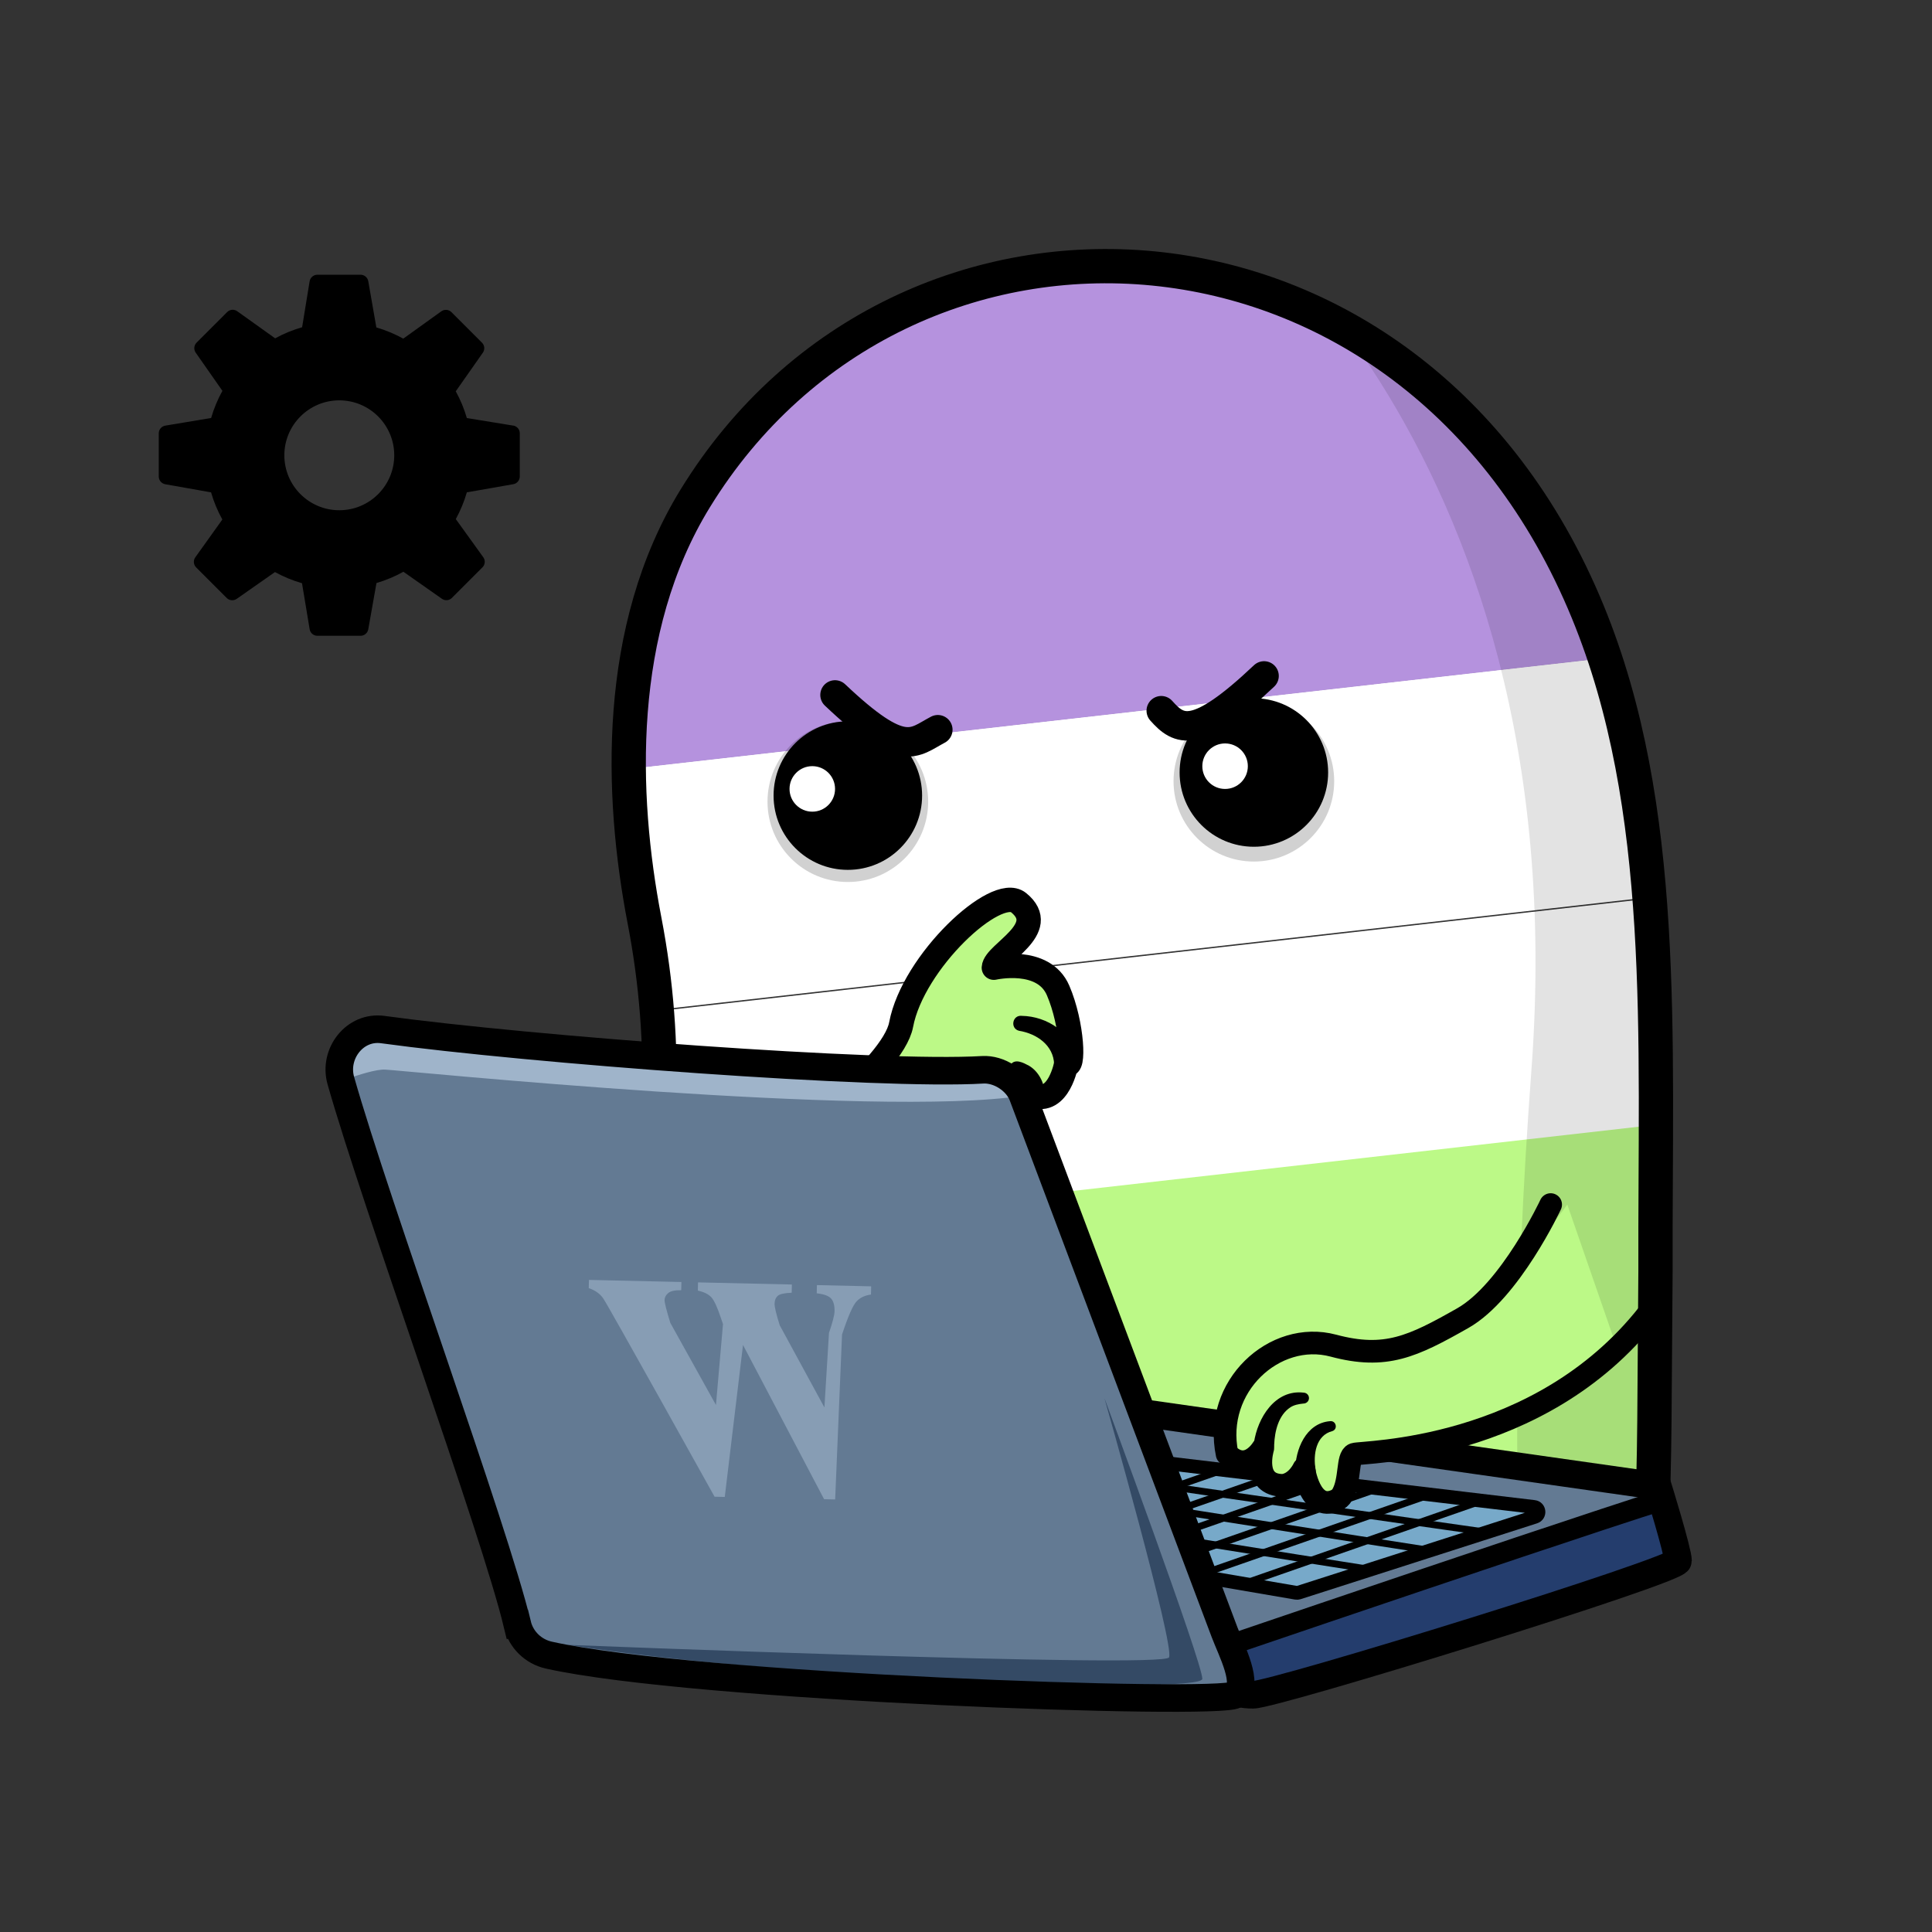 <?xml version="1.0" encoding="UTF-8"?>
<svg id="Capa_1" data-name="Capa 1" xmlns="http://www.w3.org/2000/svg" xmlns:xlink="http://www.w3.org/1999/xlink" viewBox="0 0 500 500">
  <rect x="0" y="0" width="500" height="500" fill="#333333" stroke="none"/>
  <defs>
    <style>
      .cls-1 {
        fill: #344a65;
      }

      .cls-1, .cls-2, .cls-3, .cls-4, .cls-5, .cls-6, .cls-7, .cls-8, .cls-9 {
        stroke-width: 0px;
      }

      .cls-10 {
        stroke-width: 1.78px;
      }

      .cls-10, .cls-11, .cls-12, .cls-13, .cls-14, .cls-15, .cls-16, .cls-17, .cls-18, .cls-19, .cls-20 {
        stroke: #000;
      }

      .cls-10, .cls-11, .cls-12, .cls-13, .cls-14, .cls-15, .cls-18, .cls-19 {
        fill: none;
      }

      .cls-10, .cls-11, .cls-13, .cls-14, .cls-15, .cls-16, .cls-17, .cls-19, .cls-20 {
        stroke-miterlimit: 10;
      }

      .cls-2 {
        fill: #b592de;
      }

      .cls-11, .cls-20 {
        stroke-width: 7.13px;
      }

      .cls-21 {
        opacity: .6;
      }

      .cls-22, .cls-20 {
        fill: #637a93;
      }

      .cls-23 {
        clip-path: url(#clippath-2);
      }

      .cls-3 {
        opacity: .18;
      }

      .cls-4 {
        fill: #99d3f6;
      }

      .cls-12 {
        stroke-width: 6.31px;
      }

      .cls-12, .cls-15, .cls-18 {
        stroke-linecap: round;
      }

      .cls-12, .cls-18 {
        stroke-linejoin: round;
      }

      .cls-13, .cls-16 {
        stroke-width: 3.56px;
      }

      .cls-24 {
        clip-path: url(#clippath-1);
      }

      .cls-25 {
        clip-path: url(#clippath-4);
      }

      .cls-6 {
        fill: #fff;
      }

      .cls-26, .cls-16 {
        fill: #77a9c9;
      }

      .cls-7 {
        opacity: .11;
      }

      .cls-8, .cls-27 {
        fill: #bcf987;
      }

      .cls-14 {
        stroke-width: 8.87px;
      }

      .cls-28 {
        clip-path: url(#clippath);
      }

      .cls-15 {
        stroke-width: 7.62px;
      }

      .cls-29 {
        clip-path: url(#clippath-3);
      }

      .cls-17 {
        fill: #243d6d;
        stroke-width: 5.35px;
      }

      .cls-9 {
        fill: #9fb4ca;
      }

      .cls-18 {
        stroke-width: 5.86px;
      }

      .cls-30 {
        clip-path: url(#clippath-5);
      }

      .cls-19 {
        stroke-width: 9.03px;
      }
    </style>
    <clipPath id="clippath">
      <path class="cls-19" d="m424.32,919.79c.94-15.49.77-36.33,1.06-67.2-.17-62.02,3.35-122.11-17.87-173.74-46.16-112.34-180.44-118.8-235.12-29.83-21.19,34.48-19.73,78.13-13.38,111.1,6.59,34.2,4.08,62.43-.99,97.78-1.35,9.39-1.69,16.78-1.26,21.8.52,6.6,3.5,9.2,9.57,10.71,51.62,8.05,171.22,27.81,242.85,37.73,4.17.35,9.47,2.72,12.37-.13,1.54-1.52,2.44-5.23,2.77-8.21Z"/>
    </clipPath>
    <clipPath id="clippath-1">
      <path class="cls-14" d="m427.4,394.96c.92-15.21.76-35.69,1.04-66.01-.17-60.92,3.29-119.95-17.55-170.66-45.34-110.35-177.25-116.7-230.96-29.31-20.82,33.87-19.38,76.75-13.15,109.13,6.47,33.6,4.01,61.32-.97,96.05-1.32,9.22-1.66,16.49-1.24,21.41.51,6.48,3.44,9.04,9.41,10.52,50.7,7.91,168.18,27.32,238.55,37.07,4.1.35,9.3,2.68,12.15-.13,1.52-1.49,2.39-5.14,2.72-8.07Z"/>
    </clipPath>
    <clipPath id="clippath-2">
      <path class="cls-12" d="m200.06,299.39c2.53-2.32,31.05-23.05,33.15-34.21,3.07-16.29,24.58-36.29,30.38-31.6,8.45,6.84-6.17,13.07-6.38,16.86,0,0,12.84-2.95,16.63,5.9,3.79,8.84,4.21,20.85,2.11,18.95,0,0-1.9,10.74-8.63,8.21,0,0-4.63,6.95-13.27,13.9-8.63,6.95-23.37,33.06-24.21,34.11s-29.78-32.11-29.78-32.11Z"/>
    </clipPath>
    <clipPath id="clippath-3">
      <path class="cls-20" d="m317.58,436.42s1.08,2.19,6.72,2.19,109.98-32.23,109.98-34.65-5.24-19.34-5.24-19.34l-224-31.83,112.53,83.63Z"/>
    </clipPath>
    <clipPath id="clippath-4">
      <path class="cls-16" d="m397,390l-125.3-14.93c-.22-.03-.45,0-.66.09l-39.8,16.75c-1.2.51-1,2.27.29,2.49l103.91,17.81c.21.04.42.02.62-.04l61.19-19.63c1.33-.43,1.15-2.37-.24-2.54Z"/>
    </clipPath>
    <clipPath id="clippath-5">
      <path class="cls-20" d="m133.88,420.37c-5.86-24.49-36.52-108.44-45.67-140.7-1.98-6.98,3.64-14.21,10.83-13.22,37.75,5.17,128.71,12.01,155.28,10.41,4.21-.25,8.86,2.75,10.35,6.7l52.24,138.84c1.8,4.78,6.52,13.64,2.77,16.21-4.18,2.86-140.18-1.86-177.65-10.27-4.01-.9-7.18-3.97-8.14-7.97Z"/>
    </clipPath>
  </defs>
  <g>
    <g class="cls-28">
      <path class="cls-7" d="m302.48,569.44s101.75,67.61,89.21,236.07c-9.48,127.45,1.92,178.73,1.92,178.73l76.88-30.1,37.74-200.17-24.33-197.91-133.54-64.1-47.88,77.48Z"/>
    </g>
    <path class="cls-19" d="m424.32,919.79c.94-15.49.77-36.33,1.06-67.2-.17-62.02,3.35-122.11-17.87-173.74-46.16-112.34-180.44-118.8-235.12-29.83-21.19,34.48-19.73,78.13-13.38,111.1,6.59,34.2,4.08,62.43-.99,97.78-1.35,9.39-1.69,16.78-1.26,21.8.52,6.6,3.5,9.2,9.57,10.71,51.62,8.05,171.22,27.81,242.85,37.73,4.17.35,9.47,2.72,12.37-.13,1.54-1.52,2.44-5.23,2.77-8.21Z"/>
  </g>
  <g>
    <circle class="cls-6" cx="276.41" cy="231.94" r="6.17"/>
    <g>
      <g class="cls-24">
        <g>
          <g>
            <polygon class="cls-6" points="515.34 158.88 139.28 201.56 133.66 265.48 509.71 222.8 515.34 158.88"/>
            <polygon class="cls-6" points="128.83 329.66 504.89 286.98 510.51 223.06 134.46 265.74 128.83 329.66"/>
          </g>
          <polygon class="cls-8" points="498.93 346.38 122.87 389.06 128.5 325.14 504.56 282.46 498.93 346.38"/>
          <polygon class="cls-8" points="472.55 408.66 96.49 451.34 118.74 369.02 494.8 326.34 472.55 408.66"/>
          <polygon class="cls-2" points="517.98 36.5 141.92 79.18 136.3 143.1 141.53 142.5 136.3 201.99 512.35 159.31 517.98 95.39 512.74 95.98 517.98 36.5"/>
        </g>
        <path class="cls-7" d="m308.71,44.91s99.94,66.41,87.63,231.89c-9.32,125.19,1.89,175.56,1.89,175.56l75.52-29.57,37.07-196.62-23.9-194.41-131.18-62.96-47.03,76.11Z"/>
      </g>
      <path class="cls-14" d="m427.4,394.96c.92-15.21.76-35.69,1.04-66.01-.17-60.92,3.29-119.95-17.55-170.66-45.34-110.35-177.25-116.7-230.96-29.31-20.82,33.87-19.38,76.75-13.15,109.13,6.47,33.6,4.01,61.32-.97,96.05-1.32,9.22-1.66,16.49-1.24,21.41.51,6.48,3.44,9.04,9.41,10.52,50.7,7.91,168.18,27.32,238.55,37.07,4.1.35,9.3,2.68,12.15-.13,1.52-1.49,2.39-5.14,2.72-8.07Z"/>
    </g>
    <path class="cls-15" d="m300.53,183.93c4.62,5.18,8.88,7.79,26.61-9"/>
    <path class="cls-15" d="m242.71,188.85c-6.33,3.32-8.88,7.79-26.61-9"/>
    <g>
      <g>
        <g class="cls-23">
          <polygon class="cls-8" points="185.9 270.7 307.74 289.54 315.19 249.91 289.67 199.46 166.76 237.67 185.9 270.7"/>
          <polygon class="cls-4" points="146.46 321.42 242.68 339.06 309.31 289.54 193.68 268.2 146.46 321.42"/>
        </g>
        <path class="cls-12" d="m200.06,299.39c2.53-2.32,31.05-23.05,33.15-34.21,3.07-16.29,24.58-36.29,30.38-31.6,8.45,6.84-6.17,13.07-6.38,16.86,0,0,12.84-2.95,16.63,5.9,3.79,8.84,4.21,20.85,2.11,18.95,0,0-1.9,10.74-8.63,8.21,0,0-4.63,6.95-13.27,13.9-8.63,6.95-23.37,33.06-24.21,34.11s-29.78-32.11-29.78-32.11Z"/>
      </g>
      <path class="cls-5" d="m272.81,275.48c-.14-4.97-4.49-7.97-9.11-8.72-2.33-.61-1.71-4.08.67-3.86,6.79.1,13.19,4.48,14.6,11.37,1.21,4.58-5.61,5.92-6.16,1.21h0Z"/>
      <path class="cls-5" d="m264.2,283.06c.43-1.09.25-2.73-.61-3.69-.34-.44-.95-.81-1.48-1.15-.9-.57-1.16-1.75-.6-2.65,1.18-1.71,3.32-.54,4.79.24,2.48,1.46,3.93,4.36,4.15,7.18.49,4.78-6.62,4.86-6.24.07h0Z"/>
    </g>
    <circle class="cls-3" cx="219.42" cy="207.47" r="20.79"/>
    <circle class="cls-3" cx="324.5" cy="202.18" r="20.79"/>
    <g>
      <circle class="cls-5" cx="219.42" cy="205.9" r="19.22"/>
      <circle class="cls-5" cx="324.5" cy="199.92" r="19.22"/>
    </g>
    <circle class="cls-6" cx="210.22" cy="204.17" r="5.89"/>
    <circle class="cls-6" cx="317.05" cy="198.29" r="5.89"/>
    <g>
      <g>
        <path class="cls-22" d="m317.58,436.42s1.08,2.19,6.72,2.19,109.98-32.23,109.98-34.65-5.24-19.34-5.24-19.34l-224-31.83,112.53,83.63Z"/>
        <g class="cls-29">
          <path class="cls-17" d="m437.11,386.24c-1.02-.77-137.78,45.93-137.78,45.93,0,0,9.27,22.56,32.63,21.35,23.37-1.21,153.5-30.62,105.15-67.28Z"/>
          <g>
            <path class="cls-26" d="m397,390l-125.3-14.93c-.22-.03-.45,0-.66.09l-39.8,16.75c-1.2.51-1,2.27.29,2.49l103.91,17.81c.21.04.42.02.62-.04l61.19-19.63c1.33-.43,1.15-2.37-.24-2.54Z"/>
            <g class="cls-25">
              <path class="cls-10" d="m358.4,406.72c-1.43,0-141.95-22.67-141.95-22.67"/>
              <path class="cls-10" d="m375.35,402.02c-1.43,0-150.74-23.69-150.74-23.69"/>
              <path class="cls-10" d="m390.47,397.32c-1.43,0-156.73-22.63-156.73-22.63"/>
              <line class="cls-10" x1="315.1" y1="412.23" x2="400.68" y2="382.41"/>
              <line class="cls-10" x1="301.75" y1="410.61" x2="387.33" y2="380.79"/>
              <line class="cls-10" x1="288.4" y1="409" x2="373.98" y2="379.18"/>
              <line class="cls-10" x1="275.05" y1="407.38" x2="360.63" y2="377.56"/>
              <line class="cls-10" x1="261.7" y1="405.76" x2="347.28" y2="375.95"/>
              <line class="cls-10" x1="248.35" y1="404.15" x2="333.93" y2="374.33"/>
              <line class="cls-10" x1="235" y1="402.53" x2="320.58" y2="372.71"/>
              <line class="cls-10" x1="221.65" y1="400.92" x2="307.23" y2="371.1"/>
              <line class="cls-10" x1="208.3" y1="399.3" x2="293.88" y2="369.48"/>
            </g>
            <path class="cls-13" d="m397,390l-125.3-14.93c-.22-.03-.45,0-.66.09l-39.8,16.75c-1.2.51-1,2.27.29,2.49l103.91,17.81c.21.04.42.02.62-.04l61.19-19.63c1.33-.43,1.15-2.37-.24-2.54Z"/>
          </g>
        </g>
        <path class="cls-11" d="m317.58,436.42s1.08,2.19,6.72,2.19,109.98-32.23,109.98-34.65-5.24-19.34-5.24-19.34l-224-31.83,112.53,83.63Z"/>
      </g>
      <g>
        <path class="cls-22" d="m133.88,420.37c-5.86-24.49-36.52-108.44-45.67-140.7-1.98-6.98,3.64-14.21,10.83-13.22,37.75,5.17,128.71,12.01,155.28,10.41,4.21-.25,8.86,2.75,10.35,6.7l52.24,138.84c1.8,4.78,6.52,13.64,2.77,16.21-4.18,2.86-140.18-1.86-177.65-10.27-4.01-.9-7.18-3.97-8.14-7.97Z"/>
        <g class="cls-30">
          <path class="cls-9" d="m80.38,282.81c1.93-.64,14.79-6.21,19.3-6,4.5.21,127.35,12.65,164.98,6.75,37.63-5.9-153.53-25.39-153.53-25.39l-29.01,5.21-1.74,19.42Z"/>
          <path class="cls-1" d="m146.89,425.69s154.09,6.14,155.65,3.25c1.56-2.89-16.72-67.12-16.72-67.12,0,0,25.43,68.63,25.34,72.67-.09,4.04-106.31.22-164.27-8.81Z"/>
        </g>
        <path class="cls-11" d="m133.88,420.37c-5.86-24.49-36.52-108.44-45.67-140.7-1.98-6.98,3.64-14.21,10.83-13.22,37.75,5.17,128.71,12.01,155.28,10.41,4.21-.25,8.86,2.75,10.35,6.7l52.24,138.84c1.8,4.78,6.52,13.64,2.77,16.21-4.18,2.86-140.18-1.86-177.65-10.27-4.01-.9-7.18-3.97-8.14-7.97Z"/>
      </g>
    </g>
    <path class="cls-27" d="m405.62,311.74s-14.81,20.66-27.06,27.61c-12.94,7.34-19.97,10.73-33.49,7.11-15.24-4.07-31.13,10.6-27.5,28.06,4.79,4.73,8.96-.29,9.69-1.48,0,0-3.38,9.58,4.79,9.58,3.61-.46,5.36-4.36,5.36-4.36,0,0,1.55,11.25,8.26,8.29.71-.31,1.34-.84,1.72-1.52,2.17-3.77,1.21-9.81,3.07-10.47,2.03-.71,39.02,4.41,68.09-25.5l-12.94-37.33Z"/>
    <g>
      <path class="cls-18" d="m401.31,311.74s-10.5,22.45-22.75,29.4c-12.94,7.34-19.97,10.73-33.49,7.11-15.24-4.07-31.13,10.6-27.5,28.06,4.79,4.73,8.51-.34,9.24-1.52,0,0-2.93,9.63,5.24,9.62,3.61-.46,5.36-4.36,5.36-4.36,0,0,1.55,11.25,8.26,8.29.71-.31,1.34-.84,1.72-1.52,2.17-3.77,1.21-9.81,3.07-10.47,2.03-.71,47.79-.36,76.09-36.31"/>
      <path class="cls-5" d="m324.51,373.43c.94-6.49,5.48-13.92,12.92-13.01.78.04,1.37.71,1.33,1.48-.04.78-.7,1.34-1.45,1.34-1.24.13-2.42.35-3.37.98-3.05,1.99-4.04,6.15-4.18,9.61-.11,3.82-5.73,3.39-5.25-.41h0Z"/>
      <path class="cls-5" d="m335.21,380.69c-.04-5.54,2.76-12.39,9-12.89,1.57-.2,2.1,2.04.62,2.56-4.3,1.07-5.01,6.13-4.37,9.86.69,3.93-5.22,4.47-5.25.47h0Z"/>
    </g>
    <path class="cls-5" d="m132.83,110.15l-12.01-1.96c-.7-2.41-1.66-4.73-2.87-6.92l7.01-9.99c.57-.81.47-1.91-.23-2.6l-7.9-7.9c-.7-.7-1.81-.79-2.62-.21l-9.84,7.07c-2.21-1.22-4.55-2.19-6.97-2.9l-2.09-11.96c-.17-.97-1.01-1.68-2-1.68h-11.17c-1,0-1.84.72-2.01,1.7l-1.94,11.89c-2.44.7-4.78,1.66-6.98,2.87l-9.81-7.01c-.81-.58-1.91-.49-2.62.22l-7.9,7.9c-.7.7-.79,1.79-.23,2.6l6.91,9.88c-1.23,2.22-2.21,4.58-2.92,7.03l-11.85,1.97c-.98.16-1.7,1.01-1.7,2v11.17c0,.99.71,1.83,1.68,2l11.85,2.1c.71,2.44,1.69,4.8,2.92,7.03l-6.99,9.78c-.58.81-.49,1.91.22,2.62l7.9,7.9c.7.7,1.8.79,2.6.23l9.89-6.93c2.22,1.22,4.57,2.19,7,2.89l1.98,11.91c.16.98,1.01,1.69,2,1.69h11.17c.99,0,1.83-.71,2-1.68l2.12-11.97c2.44-.72,4.77-1.69,6.97-2.92l9.96,6.99c.81.57,1.91.47,2.6-.23l7.9-7.9c.7-.7.79-1.82.21-2.62l-7.11-9.87c1.2-2.19,2.16-4.51,2.86-6.92l12.02-2.11c.97-.17,1.68-1.02,1.68-2v-11.17c0-1-.72-1.84-1.7-2.01Zm-45.02,21.9c-7.85,0-14.22-6.37-14.22-14.22s6.37-14.22,14.22-14.22,14.22,6.37,14.22,14.22-6.37,14.22-14.22,14.22Z"/>
    <g class="cls-21">
      <path class="cls-9" d="m213.28,388l-20.99-39.92-4.72,39.33-2.64-.06s-27.49-49.42-28.77-51.25c-.82-1.24-2.08-2.15-3.79-2.73l.05-2.13,23.93.54-.05,2.13c-1.62-.04-2.74.21-3.36.73-.62.52-.94,1.13-.95,1.82-.01.65.48,2.62,1.49,5.9l11.81,21.25,1.82-20.94-.48-1.39c-.95-2.9-1.8-4.75-2.54-5.55-.74-.8-1.9-1.37-3.49-1.72l.05-2.13,24.29.55-.05,2.13c-1.9.07-3.1.34-3.62.81-.52.47-.79,1.14-.81,2.02-.02.84.43,2.71,1.34,5.61l11.56,21.25,1.18-19.29c.94-2.74,1.42-4.6,1.44-5.6.03-1.49-.26-2.59-.89-3.3-.63-.7-1.87-1.15-3.72-1.35l.05-2.13,14.04.32-.05,2.13c-1.56.2-2.81.79-3.74,1.78-.94,1-2.19,3.85-3.75,8.57l-1.78,42.68-2.89-.07Z"/>
    </g>
  </g>
</svg>